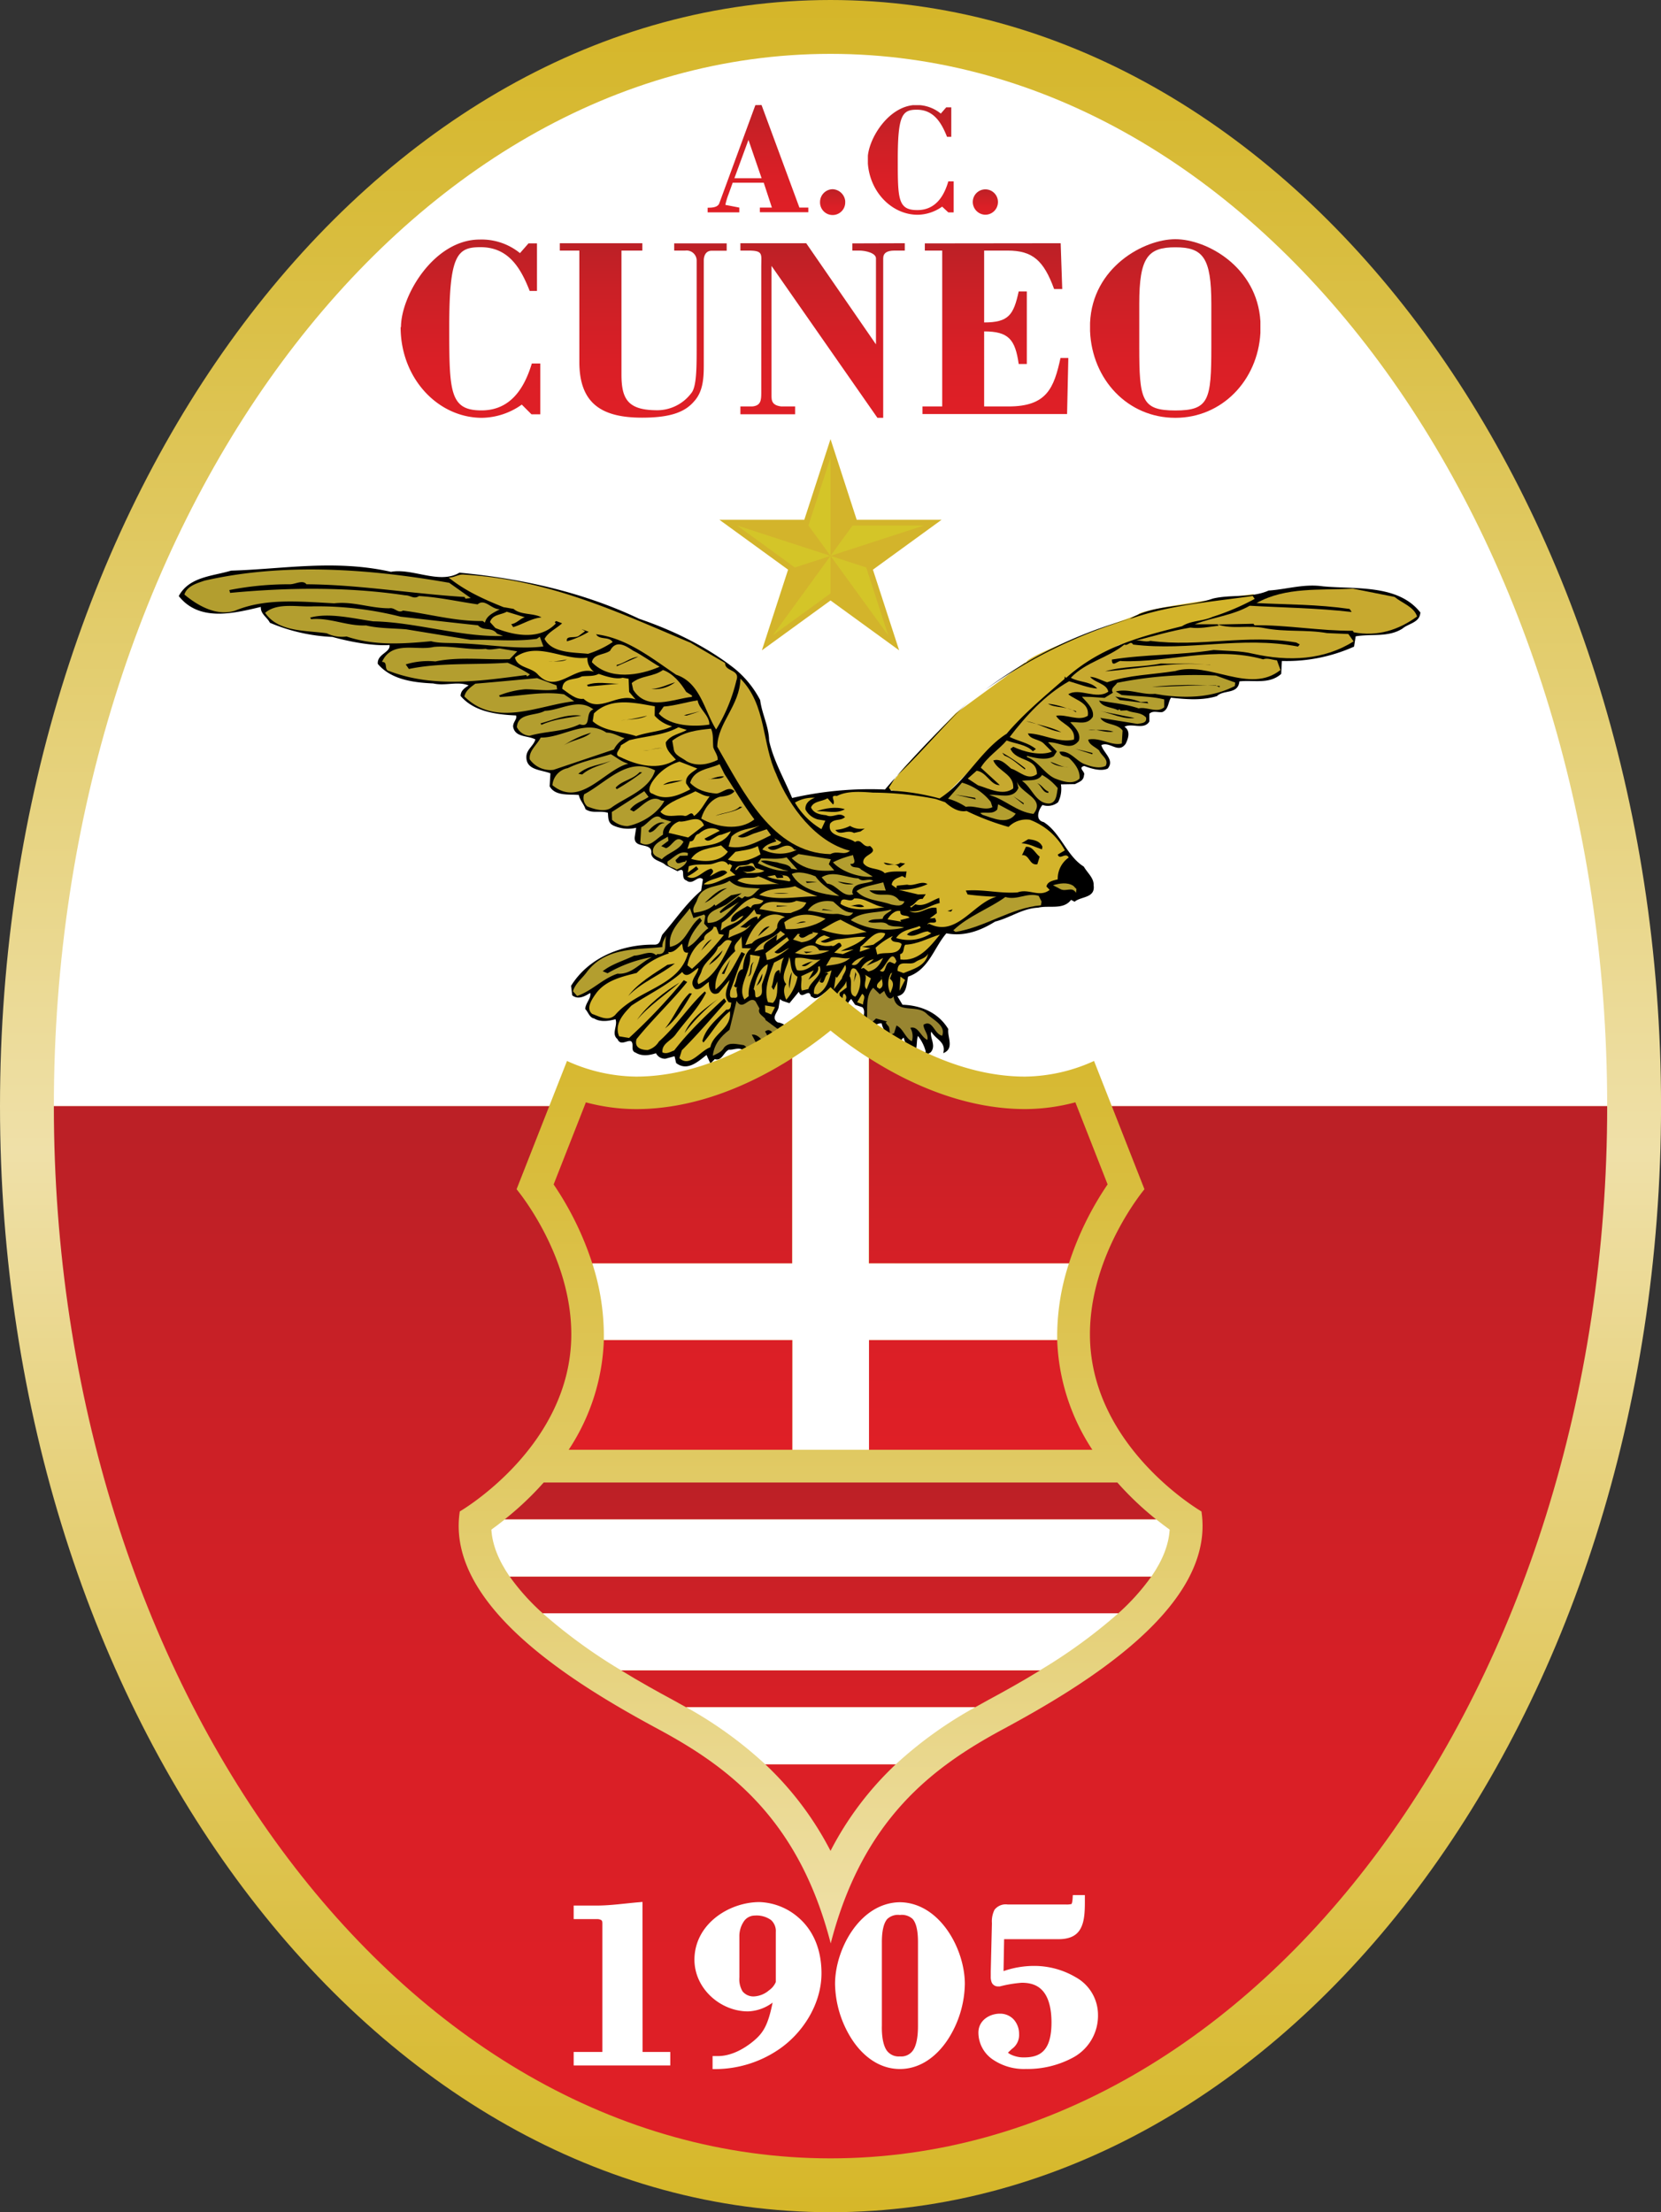 <svg id="Calque_1" data-name="Calque 1" xmlns="http://www.w3.org/2000/svg" xmlns:xlink="http://www.w3.org/1999/xlink" viewBox="0 0 425.01 566"><rect x="0" y="0" width="425.01" height="566" fill="#333333" stroke="none"/><defs><style>.cls-1{fill:url(#linear-gradient);}.cls-2{fill:#fff;}.cls-3{fill:url(#linear-gradient-2);}.cls-4{fill:url(#linear-gradient-3);}.cls-5{fill:url(#linear-gradient-4);}.cls-6{fill:url(#linear-gradient-5);}.cls-7{fill:url(#linear-gradient-6);}.cls-8{fill:url(#linear-gradient-7);}.cls-9{fill:url(#linear-gradient-8);}.cls-10{fill:url(#linear-gradient-9);}.cls-11{fill:url(#linear-gradient-10);}.cls-12{fill:url(#linear-gradient-11);}.cls-13{fill:#d3b42b;}.cls-14{fill:#c7a92f;}.cls-15{fill:#b39e2f;}.cls-16{fill:#cbae2d;}.cls-17{fill:#988531;}.cls-18{fill:url(#linear-gradient-12);}.cls-19{fill:url(#linear-gradient-13);}.cls-20{fill:url(#linear-gradient-14);}.cls-21{fill:url(#linear-gradient-15);}.cls-22{fill:url(#linear-gradient-16);}.cls-23{fill:url(#linear-gradient-17);}.cls-24{fill:url(#linear-gradient-18);}.cls-25{fill:url(#linear-gradient-19);}.cls-26{fill:url(#linear-gradient-20);}.cls-27{fill:#d4c528;}</style><linearGradient id="linear-gradient" x1="300" y1="704.89" x2="300" y2="138.89" gradientUnits="userSpaceOnUse"><stop offset="0" stop-color="#d6b729"/><stop offset="0.11" stop-color="#dbbf41"/><stop offset="0.34" stop-color="#e7d27e"/><stop offset="0.48" stop-color="#efe0a8"/><stop offset="0.68" stop-color="#e4cf74"/><stop offset="0.89" stop-color="#d9bd3e"/><stop offset="1" stop-color="#d5b629"/></linearGradient><linearGradient id="linear-gradient-2" x1="-21" y1="828.87" x2="-8.91" y2="828.87" gradientTransform="matrix(0, -20.44, -20.44, 0, 17245.79, 247.29)" gradientUnits="userSpaceOnUse"><stop offset="0" stop-color="#df1f26"/><stop offset="0.33" stop-color="#da1f26"/><stop offset="0.72" stop-color="#cb2026"/><stop offset="1" stop-color="#bc2026"/></linearGradient><linearGradient id="linear-gradient-3" x1="207.87" y1="245.79" x2="207.87" y2="200.18" gradientTransform="matrix(1, 0, 0, 1, 0, 0)" xlink:href="#linear-gradient-2"/><linearGradient id="linear-gradient-4" x1="252.08" y1="245.79" x2="252.08" y2="201.16" gradientTransform="matrix(1, 0, 0, 1, 0, 0)" xlink:href="#linear-gradient-2"/><linearGradient id="linear-gradient-5" x1="297.99" y1="245.79" x2="297.99" y2="201.16" gradientTransform="matrix(1, 0, 0, 1, 0, 0)" xlink:href="#linear-gradient-2"/><linearGradient id="linear-gradient-6" x1="342.18" y1="244.86" x2="342.18" y2="201.16" gradientTransform="matrix(1, 0, 0, 1, 0, 0)" xlink:href="#linear-gradient-2"/><linearGradient id="linear-gradient-7" x1="388.18" y1="245.79" x2="388.18" y2="200.18" gradientTransform="matrix(1, 0, 0, 1, 0, 0)" xlink:href="#linear-gradient-2"/><linearGradient id="linear-gradient-8" x1="281.42" y1="193.22" x2="281.42" y2="165.79" gradientTransform="matrix(1, 0, 0, 1, 0, 0)" xlink:href="#linear-gradient-2"/><linearGradient id="linear-gradient-9" x1="300.54" y1="193.83" x2="300.54" y2="187.28" gradientTransform="matrix(1, 0, 0, 1, 0, 0)" xlink:href="#linear-gradient-2"/><linearGradient id="linear-gradient-10" x1="320.54" y1="193.83" x2="320.54" y2="165.79" gradientTransform="matrix(1, 0, 0, 1, 0, 0)" xlink:href="#linear-gradient-2"/><linearGradient id="linear-gradient-11" x1="339.62" y1="193.83" x2="339.62" y2="187.28" gradientTransform="matrix(1, 0, 0, 1, 0, 0)" xlink:href="#linear-gradient-2"/><linearGradient id="linear-gradient-12" x1="300" y1="636.12" x2="300" y2="391.41" gradientUnits="userSpaceOnUse"><stop offset="0" stop-color="#efe0a8"/><stop offset="0.37" stop-color="#e4cf74"/><stop offset="0.79" stop-color="#d9bd3e"/><stop offset="1" stop-color="#d5b629"/></linearGradient><linearGradient id="linear-gradient-13" x1="261.59" y1="509.82" x2="261.59" y2="402.56" gradientTransform="matrix(1, 0, 0, 1, 0, 0)" xlink:href="#linear-gradient-2"/><linearGradient id="linear-gradient-14" x1="259.68" y1="509.82" x2="259.68" y2="402.56" gradientTransform="matrix(1, 0, 0, 1, 0, 0)" xlink:href="#linear-gradient-2"/><linearGradient id="linear-gradient-15" x1="340.32" y1="509.82" x2="340.32" y2="402.56" gradientTransform="matrix(1, 0, 0, 1, 0, 0)" xlink:href="#linear-gradient-2"/><linearGradient id="linear-gradient-16" x1="338.41" y1="509.82" x2="338.41" y2="402.56" gradientTransform="matrix(1, 0, 0, 1, 0, 0)" xlink:href="#linear-gradient-2"/><linearGradient id="linear-gradient-17" x1="300" y1="612.43" x2="300" y2="518.19" gradientTransform="matrix(1, 0, 0, 1, 0, 0)" xlink:href="#linear-gradient-2"/><linearGradient id="linear-gradient-18" x1="300" y1="612.45" x2="300" y2="518.19" gradientTransform="matrix(1, 0, 0, 1, 0, 0)" xlink:href="#linear-gradient-2"/><linearGradient id="linear-gradient-19" x1="300" y1="612.44" x2="300" y2="518.19" gradientTransform="matrix(1, 0, 0, 1, 0, 0)" xlink:href="#linear-gradient-2"/><linearGradient id="linear-gradient-20" x1="300" y1="612.45" x2="300" y2="518.19" gradientTransform="matrix(1, 0, 0, 1, 0, 0)" xlink:href="#linear-gradient-2"/></defs><title>ac_cuneo_1905 [Converted]</title><path class="cls-1" d="M300,138.89c117.36,0,212.51,126.7,212.51,283s-95.15,283-212.51,283-212.51-126.7-212.51-283,95.15-283,212.51-283" transform="translate(-87.49 -138.89)"/><path class="cls-2" d="M300,152.67c-109.58,0-198.73,120.77-198.73,269.22H498.73C498.73,273.44,409.58,152.67,300,152.67Z" transform="translate(-87.49 -138.89)"/><path class="cls-3" d="M300,691.11c109.58,0,198.73-120.77,198.73-269.22H101.27C101.27,570.34,190.42,691.11,300,691.11Z" transform="translate(-87.49 -138.89)"/><path class="cls-2" d="M317.75,625.58c-10.12.11-16.56,11.86-16.59,20.86a27,27,0,0,0,4.39,14.34c2.81,4.25,7,7.47,12.2,7.47s9.4-3.22,12.22-7.47a26.89,26.89,0,0,0,4.4-14.34C334.34,637.44,327.89,625.69,317.75,625.58Zm-4.61,31.7V635.76c0-3.35.65-5.09,1.41-5.92a4,4,0,0,1,3.2-1,4.09,4.09,0,0,1,3.24,1c.77.83,1.39,2.56,1.39,5.92v21.48c0,3.18-.52,5.18-1.3,6.28a3.67,3.67,0,0,1-3.33,1.51,3.76,3.76,0,0,1-3.31-1.45c-.78-1.05-1.31-3-1.31-6A3.22,3.22,0,0,1,313.14,657.28Z" transform="translate(-87.49 -138.89)"/><path class="cls-2" d="M251.89,625.5l-.9.08c-3.66.31-7.29.85-10.83.85h-5.88v3.47h5.88a2.13,2.13,0,0,1,1.18.25c.16.13.26.24.28.73v33h-7.34v3.46H259v-3.46h-7.09Z" transform="translate(-87.49 -138.89)"/><path class="cls-2" d="M291.84,629.54a15.94,15.94,0,0,0-10-4c-7.78,0-16.61,5.59-16.66,14.71,0,7.46,6.67,13.24,13.67,13.26a11.12,11.12,0,0,0,6.33-2.25c-1.16,5.72-2.35,7.72-4.87,9.82s-5.81,3.87-9.14,3.86h-.49l-.86,0v3.33l.86,0a29,29,0,0,0,15.77-4.82c6.32-4.15,11.22-11.7,11.24-19.65C297.69,637,295.12,632.39,291.84,629.54Zm-14.25,19a6,6,0,0,1-.91-3.73V634.43a6.72,6.72,0,0,1,1.12-3.91,3.38,3.38,0,0,1,2.8-1.53,6.34,6.34,0,0,1,4.2,1.16,3.81,3.81,0,0,1,1.2,3.07V646a4.93,4.93,0,0,1-1.72,2.1,6.39,6.39,0,0,1-3.62,1.56A3.56,3.56,0,0,1,277.59,648.49Z" transform="translate(-87.49 -138.89)"/><path class="cls-2" d="M362.71,644.75A20.94,20.94,0,0,0,352,641.87a24,24,0,0,0-7.73,1.33l.15-8.17h13.91c2.48,0,4.36-.68,5.43-2.34s1.31-3.87,1.32-6.94v-2H362l-.05.78a6.54,6.54,0,0,1-.16,1.2c-.13.37-.08.25-.2.32a5.11,5.11,0,0,1-1.45.1H345.3a3.63,3.63,0,0,0-3.34,1.36,6.63,6.63,0,0,0-.66,3.44L341,643.29c0,.33,0,.79,0,1.27a3.83,3.83,0,0,0,.25,1.56,1.72,1.72,0,0,0,1.61,1,3.73,3.73,0,0,0,.46,0,31.54,31.54,0,0,1,5.62-.94c2.59,0,4.36.78,5.6,2.36s2,4.14,2,7.79c0,2.7-.41,5-1.42,6.51s-2.59,2.42-5.49,2.44a7.57,7.57,0,0,1-3.57-.77,3,3,0,0,1-.66-.45l1-.94a4.35,4.35,0,0,0,1.85-3.79,5.52,5.52,0,0,0-1.32-3.69,4.72,4.72,0,0,0-3.62-1.55c-2.52,0-5.44,1.64-5.47,4.82a8.36,8.36,0,0,0,3.41,6.72,14.12,14.12,0,0,0,8.69,2.61,24.6,24.6,0,0,0,12.26-3,12.16,12.16,0,0,0,6.24-10.92A11,11,0,0,0,362.71,644.75Z" transform="translate(-87.49 -138.89)"/><path class="cls-4" d="M190,222.59c0,13.08,9.53,23.2,20.83,23.2A18,18,0,0,0,221,242.41l2.48,2.48h2.26v-13h-2.17c-2,6.65-5.65,12-12.89,12-8.13,0-8.24-4.77-8.24-21.32,0-18.46,2-20.44,8-20.44,7,0,10.2,5.06,12.58,11.2h1.87V201.16h-2.17l-2.18,2.49a15.58,15.58,0,0,0-10.32-3.47c-11.6,0-20.13,14.26-20.13,22.41" transform="translate(-87.49 -138.89)"/><path class="cls-5" d="M260,201.16V203h2.87a2.58,2.58,0,0,1,2.88,2.48v22c0,5.35,0,10.41-1.38,12a10.94,10.94,0,0,1-9.24,4.36c-7.13-.11-8.62-3.08-8.62-9.14V203h5.34v-1.88H230.73V203h5v28.47c0,10.63,5.66,14.28,16.06,14.28,7.36,0,11-1.48,13.3-4.17,2.27-2.48,2.48-5.85,2.48-9.23V205.52c0-1.28.59-2.48,2-2.48h3.86v-1.88Z" transform="translate(-87.49 -138.89)"/><path class="cls-6" d="M305.58,201.16V203h1.78c1.58,0,4.27.61,4.27,2v22l-17.85-25.88H276.94V203H279c3.86,0,3.28.91,3.28,4.07v32.33c0,1.89-.11,3.28-2.29,3.48h-3.05v2h14v-2h-3.57c-1.58-.2-2.47-.78-2.47-2.49V206.92L312,245.79h1.48V205c0-1.39,1-2,2.9-2H319v-1.88Z" transform="translate(-87.49 -138.89)"/><path class="cls-7" d="M324.13,201.16V203h4.45v39.88h-5.05v1.94h37l.32-14.34h-2c-1.68,7.63-3.46,12.4-13.27,12.4h-6.27V223.68c6.27,0,7.95,2.07,8.84,8.34h2.08V213.45h-2.08c-1.3,6-2.57,7.94-8.84,7.94V203h6c6.35,0,9.22,2.48,11.9,9.83h2.08l-.4-11.71Z" transform="translate(-87.49 -138.89)"/><path class="cls-8" d="M379,227.64v-11c0-11.89,2.18-14.48,9.23-14.48s9.21,2.59,9.21,14.48v11c0,13.59-.58,16.27-9.21,16.27S379,241.23,379,227.64m-12.59-6.06v2.06c.52,12.39,9.66,22.15,21.82,22.15,11.9,0,21.07-9.52,21.77-21.7v-3c-.85-13.91-13.72-21-21.77-21s-21.21,7.19-21.82,21.4" transform="translate(-87.49 -138.89)"/><path class="cls-9" d="M279,174.68l3.37,9.82H275.4Zm1.77-8.89-9.21,25.06c-.39,1.18-2.06,1.18-3,1.18v1.19h8.1V192l-3.57-.69a17.28,17.28,0,0,1,.8-2.68l1.08-3h7.94L285,192h-3.08v1.19h12.4V192h-2.28l-9.69-26.24Z" transform="translate(-87.49 -138.89)"/><path class="cls-10" d="M297.32,190.56a3.22,3.22,0,0,0,6.44.25v-.51a3.38,3.38,0,0,0-3.26-3,3.28,3.28,0,0,0-3.18,3.28" transform="translate(-87.49 -138.89)"/><path class="cls-11" d="M321.15,165.79c-6.34.64-11.09,8.1-11.59,12.94v2c.55,7.45,6.25,13.11,12.75,13.11a11.11,11.11,0,0,0,6.25-2.08l1.58,1.47h1.37v-7.93h-1.37c-1.18,4.07-3.46,7.34-7.93,7.34-5,0-5-2.87-5-13.09,0-11.31,1.2-12.59,4.86-12.59,4.27,0,6.25,3.18,7.74,6.93h1.09v-7.54h-1.29l-1.39,1.6a9.78,9.78,0,0,0-5.27-2.15Z" transform="translate(-87.49 -138.89)"/><path class="cls-12" d="M336.4,190.56a3.28,3.28,0,0,0,3.16,3.27,3.24,3.24,0,0,0,3.28-3.27,3.22,3.22,0,1,0-6.44,0" transform="translate(-87.49 -138.89)"/><path class="cls-13" d="M408.27,290.92l-.22,0s-7.25.9-14.54,2c-3.65.56-7.3,1.16-10.06,1.73-1.38.29-2.54.56-3.38.82s-1.2.37-1.44.74c-.88.31-7.49,2.68-14.12,5.27-3.56,1.4-7.13,2.85-9.83,4.1-1.35.62-2.47,1.19-3.28,1.67s-1.32.81-1.42,1.35a2,2,0,0,0,0,.23l0-.07-.11-.44L332,321.41l-13.24,13.95-4.49,5.5.49.09,13.48,2.5,15.29-15.38L356,316l9.41-7.54,8.31-4.52L389,299.62l10.78-3.1,7.17-2.95,1.88-1.42Z" transform="translate(-87.49 -138.89)"/><path d="M450.91,295.7c-.17,2.49-3,2.69-4.54,4-3.62,2.33-8,1.3-12,2l-.41,2.63A42.13,42.13,0,0,1,415.49,308l-.17,3.31c-3.1,2.75-7.06,1.5-10.7,1.92-.35,3.39-4,2.05-5.75,3.76-3.71,1.16-7.75.84-11.76.41-.78,1.22-.57,3-2.21,3.68-1.11.16-2.35-.47-3.32.42v2c-1.41,2.24-4.41.3-6.37,1.33,1.68,1.11.9,3.17.31,4.36-1.89,2.64-4-.7-6.23.34.58,2.06,3.47,3.78,1.64,6-1.74.79-4.27,0-6-.66-1.8.46.37,1.48-.07,2.32-.1,1.51-1.26,1.74-2.3,2.32l-3.61.06a7.41,7.41,0,0,1-.72,4.57,4.13,4.13,0,0,1-4,.7c-1.12,1.41-1.89,3.89.31,4.38,4.37,2.76,5.88,8.67,10.27,11.39.89,1.58,2.62,2.93,2.51,4.77.49,3.33-3.26,2.82-4.87,4.22l-.9-.48c-2,2.64-5.57,1.33-8.43,2-4.08.2-7,2.53-11,3.56-3.84,2.38-7.9,3.86-12.48,3-3.22,3.74-4.48,9.3-9.79,11.08-.42,2-.31,4.55-2.74,5l1.31,2.2c4.58.14,9.13,1.91,11.72,6.23-.31,2,1.65,5-1.3,6.15.8-2.88-1.92-3.47-3.05-5.51-.54,1.5,1.4,3.57-.18,5.31l-1.77,1.05.53-1.25a10.71,10.71,0,0,0-2-4c-.54,1.43.12,4.47-1.84,5.4l-.9-.13c.86-1.55-.59-3.31-.9-4.85-1.25.78-.71,2.71-2.43,3.28.4-2.63-2.85-4.4-3.19-6.9-1.6-.26-2.23,1.74-4,.39l-.39.28c-1.12-1.36.62-3.44-.53-4.8l-1.89-.64-1-1.5c-1.06.95-1.21,2.5-2.5,3.26-1.06-.4-2.32-1-2.53-2.41.52-1.17-.17-2.11-.5-3.09-1.17.17-2.45,2.1-3.89,2.05l-.91-.48c-.46-2.35-2.36,1.19-3.07-1.18l-2.41,2.94-1.85-.62-.59-.43-.3,1.95c-.12,1.34-2.11,2.78-.28,4a4.56,4.56,0,0,1,2.7,1.42l.71-.22.25.38c-.65,1,1.05,2.55-.25,3.63l-.25-.37c-1.13.93.23,3.25-1,4.53l-2-2.31c-.83,1.26,0,2.93-1.84,3.68-1-1.08-.89-3.29-2.25-4.35-.67,1.57,1.53,4-.54,5.56a16.62,16.62,0,0,1-4.17-4.65c-1.13-1.13-2.59-.19-3.84-.31-1.42.69-1.76,3-3.61,2.42L269.27,411l-1-2.19c-2.09,1.6-4.87,4.31-7.77,2.06l-.41-1.74-2.35.64a2.58,2.58,0,0,1-2.4-1.41c-1.62.53-3.6.86-5.18-.14-1.25-.39-.62-1.7-.92-2.52-.5-1.49-2.85,1.21-3.73-.94-1.7-1.34.12-3.46-.53-5.1-1.69.45-3.79.82-5.48-.2-1.15-.18-1.47-1.58-2.26-2.41.07-1.57,1.56-2.71,1.28-4.12-1.36.86-3.13,1.83-4.61.61l-.3-2.42c4.67-7.51,13.43-10.68,21.45-10.54,1.59-.06,1.34-1.77,2-2.69,3.29-3.73,5.94-7.81,9.83-11.12l.46-2.91c-1.34-1.23-2.52,1.68-4.24.28-1.73-.5.25-3.7-2.25-2.35l-3-1.52c-1.13-1.15-3.31-1.09-3.75-2.92.53-3.26-4.58-1-4.2-4.36l.36-2.31a9.06,9.06,0,0,1-5.79-.56c-1.43-.67-1.34-1.9-1.44-3.27-2-.65-4,.28-5.74-.93-.34-1.22-1.48-2.33-1.7-3.63-2.39-.24-6.07.36-7.47-2.23l.2-3.31c-2.29-.94-6.31-.74-6.15-4.35.1-1.8,1.86-2.71,2.3-4.33-2-1.06-5.17-.44-5.69-3.23-.09-1.19,1.12-2,.74-2.9-5.15-.23-10.8-1-14.19-5,.05-1.35,1-2,2.06-2.68-2.84-1.15-5.89.2-9.06-.51-5.15-.23-10.81-1-14.18-5-.23-2.54,3.29-2.9,3-4.83-4.57.3-10.8-1-14.62-2.07a46,46,0,0,1-16-3.63c-.62-1.36-2.42-2.21-2.31-4.05-6.87,1.63-15.73,3.9-21-2.78,2.7-5,8.71-5.07,13.38-6.5,13.5-.4,26.5-2.92,40.92.3,5.55-1,12.39,3.28,17.52.22,16.24,1.52,31.86,5.09,46,11.8,8.78,3,17.36,7.19,24.36,12.71A25.73,25.73,0,0,1,282,318c.44,3.55,2.23,6.72,2.29,10.4,1.12,5.1,3.88,9.82,5.89,14.66a89.19,89.19,0,0,1,23.75-2.17A306.21,306.21,0,0,1,336,317.77c-6.78,6.41-12.56,13.51-19.34,19.93l-1.72,2.73.55.75a58.23,58.23,0,0,1,12.41,2c6.89-4.45,10.28-12.12,17.16-16.57,4.35-5.07,9.59-9.5,14.8-14l.1-.65.31.38c9-8.05,19.34-10.65,29.67-13.23,2.39-1.52,5.3-1.23,7.82-2.4a61,61,0,0,0,10.78-4.6l-.53-.74c-10.29,1.48-20.82,2.27-30.76,5.67a126.85,126.85,0,0,0-37.63,18.3,110.46,110.46,0,0,1,36.92-18.1c6.61-3.92,14.35-2.78,21.29-5.2,4.64-1.12,9.86-.08,14.28-2.06,4.61-.3,9-1.78,13.87-1.08,8.31.8,19.29-.61,25,6.76" transform="translate(-87.49 -138.89)"/><path class="cls-14" d="M444.34,291.62c2,1.66,4.91,2.47,5.75,5-4.83,3.53-10.19,5.17-16.2,4.05l-.27-.4c-8.31.07-16.83-1.51-25.14-1.41l-.26-.38-9.15.19c3.76,1.28,7.8.1,11.91.92,5.5,1.08,10.55.32,16.08,1.28l5.44.23,1.34,1.89c-7.46,4.73-16.47,5.26-25.86,3.13-3.05-.74-6.61-.66-9.92-.93-8.56,1.36-17.47,1.07-26.07,2.45,0,2.33,1.61,0,2.56.4,12.12.41,23.66-3.94,36.15-.46,1.06-.43,2.33.15,3.53.26l.9,2.47c-7.94,6.32-18.22-2.37-27,.28-5.83.91-11.81,1-17.36,2.86-1.48-.48-3.07-1.4-4.35-1.38,1.36,1.57,4.21,1.71,4.66,3.78-3,2.18-7.44-1.12-10.24.67,1.88,1.56,5.46,2.11,5,5.5-2.33,1.51-5.52-.47-8.12,0,1.12,2.09,5.08,2.74,4.57,6.1-3.94.95-7.93-1.53-11.77-1.59.54,1.67,2.95,1.4,4.13,2.67l2,2c-2.92,1.14-7.15.08-9.89-1.25l-.73.52c1.53,3.42,6.74,2.13,6.79,6.47-2.35,1.78-4.41-.73-6.6-1.4-1.28-1.06-2.67-2.71-4.57-2.09,1.11,2.78,5.44,3.49,5.09,7.17-2.65,2-6.28,0-9-.81l-2.62-1.72,2.27-2c2.52.28,3.61,3.81,5.92,3.66l-4.86-4.46c1.58-2.68,4.79-4.75,6.61-6.95,2.31.88,5,1,6.72,2.76l.77-.57c-1.89-1.6-4.54-2-6.7-3.08,4.08-5.34,9.06-10.81,15.2-14.26,2.4.69,4.92,1.73,7.2,1.87-1.63-1.89-4.63-1.53-6.76-2.77,4-4.14,9.31-4.94,13.7-8.49.91.46,1.56-1.15,2.23,0,14.46,1.77,27.54-2.27,42.2.51l.45-.55-.92-.49c-12.89-2.19-24.51,1.26-37.33-.42-1.21.46-2.7-.34-3.89,0,4.71-1.23,9.35-2.59,14.15-3.39,2.49.33,4.83-.22,7.22-.48l-.25-.37-5.85,0c4.58-1.82,9.61-2.21,14.06-4.74,8.7.49,17.3.58,26.09,1.6l-.53-.78c-8.52-1.21-15.53-1.08-23.82-1.51,7.56-4.19,16.24-3.21,24.65-3.69Z" transform="translate(-87.49 -138.89)"/><path class="cls-15" d="M403.45,314.41c-5.54,2.85-11.78,3.17-18.23,2.36l-2.22-.36c-3.21.32-6.89-1.45-10-.6l1.51.89c3.62.36,7.49.29,10.88,1.14v2c-1.87,1.61-4.44-.2-6.54.29-3.48-1.17-6.7-1.38-10.13-2,.8,1.78,3.28,1.66,4.86,2.48l.36-.28.27.38,1.63-.08c1.59.79,3.52.36,4.9,1.84.28,1.53-1.35,1.44-2.2,1.63-3.15-.52-6.73-1.08-9.49-1.54,1.09,1.94,4.35,1.31,5.68,3.25l-.2,3.31c-2.62.69-5.62-1.67-8.57-1,.09,1.28,1.84,1.88,2.79,2.79.52,1.33,2.54,2.27,1.65,3.93-1.66.86-4.07.09-5.76-.6-2-1-3.59-3.42-6.05-3,.35,1.5,1.89,1,2.64,1.78,1.35,1.29,2.7,3.12,2.48,5.08-1.67,1.63-4.29.71-6.18,0-2.79-1.19-4.32-4.46-7.27-5.51l0-.32c1.56.41,4.85,1.36,6.86.1l.79-1.22-2.25-2.35c3.06-.11,5.75,2.38,7.87-.39.62-1.91-1.06-3.52-2.19-4.73,1.92-.24,4.29.9,5.77-1.39.46-2.1-1.83-3.95-2.77-5.14l2.25.05,3.53.24,2.14-1.32c-.77-1.14.67-1.75,1.06-2.52a100.19,100.19,0,0,1,25.3-1.86l4.93,1.78Z" transform="translate(-87.49 -138.89)"/><path class="cls-14" d="M264.37,303.45l8.67,5.08c-.13,2.25,3.95,1.58,2.87,4.47a42.63,42.63,0,0,1-5.18,12.53c-3-4.71-4-11.94-10.21-14-6.35-4.28-12.6-9.38-20.5-10.36.89,1.55,3.33.46,4.23,2a24.7,24.7,0,0,1-6.3,3c-3.87-.4-9.19-.16-11.12-3.81.9-1.72,3-2.63,4.49-4l-1.52-.58-.36.28.26.36c-4,4.23-10.48,3.17-15.45,1.15l-1.38-1.52c.62-2,2.85-1.81,4.28-2.65l4.66,1.42c-1,.16-2.19,1.64-3.51,1.75l.51.77c2.42-.72,4.68-2.26,7.24-2.49-2.12-1.18-5.28-.54-7.16-2.18l-2.55-.43c-5-2-9.91-4.21-14.09-7.62,1.43.14,2.58-.92,4-.71,22.11,1.29,39.89,9.86,58.13,17.51" transform="translate(-87.49 -138.89)"/><path class="cls-15" d="M207.94,291.9l-1.32.16-.26-.43c-13.46-.83-27.25-3.19-40.45-3.25-.94-1.22-2.85,0-4.26,0a78.51,78.51,0,0,0-15.48,1.48l.2.72c14.62-1.37,29.73-1.61,44.79.62,1.45,0,2.18,1.1,3.54.19,5.23.3,9.94,1.41,15,2.13,1.86-1.61,3.53,1.32,5.67,1.24-1.34.82-3.36,1.49-3.79,3.43l-.6-.42c-6.93.13-13.6-1.8-20.37-2.66-1.34.79-2.08-.87-3.51-.59-4.94,0-9.2-1.83-14.09-1.27-8.73-.44-17.54-1.37-25.34,1.87-4.81,1.58-9.78-1.42-13-4.12.68-2.22,3.31-2.9,5.11-3.54,19.8-4.53,41.28-3.21,62.65.54Z" transform="translate(-87.49 -138.89)"/><path class="cls-14" d="M256.27,309.47c-5.14,2.28-12.87,3.52-17.33-1.15.37-2.17,3.12-1.82,4.64-2.92,1.54-3,4.11-1.23,5.87-.06,2.4,1.19,4.55,2.83,6.82,4.13" transform="translate(-87.49 -138.89)"/><path class="cls-15" d="M209.8,298.88c1.39,1.58,3.53.34,4.87,2.14l1.55.58c-10.73.35-22.41-3.55-33.24-3.74-5.1-.73-11.37-2.28-16.13-.95l.25.4c4.82-.46,9.16,1.82,14.07,1.6,3.13.78,6.8.7,10.29,1,5.44.9,11,1.79,16.45,2.69,5.61-.12,11.48.52,16.94-.27l.77-.52.91,2.48c-6.49.84-14.22-.56-21.36-.8-2.46-.16-5.21.05-7.37-.54-6.92.64-14.33,1.24-21.63-1.21a8.9,8.9,0,0,1-5.07-.82c-5.38-.79-12.38-.26-15.77-5.23,3.09-2.69,8.12-1.46,12.27-1.66A86.57,86.57,0,0,1,190,296.67c6.66.76,13.57,1.56,19.84,2.21" transform="translate(-87.49 -138.89)"/><path class="cls-14" d="M286.15,337.1c3.38,8.3,10.06,17.2,18.82,19.46-1.51,1.33-3.13-.18-5,.86-14.85-.29-22.39-16.18-28.95-27.48.07-6.08,5.79-10.54,5.93-17.42,6.69,6.75,5.44,16.58,9.22,24.58" transform="translate(-87.49 -138.89)"/><path class="cls-13" d="M237.8,307.17a4.2,4.2,0,0,0,1.69,3.61c-5.23-1.77-9.45,6-14.42.63-1.64-1.85-5.24-1.61-5.82-4.3,5.7-4.24,12.33.85,18.55.06" transform="translate(-87.49 -138.89)"/><path class="cls-14" d="M263.08,315.92l1.49.94-.05.33c-4.67.48-11.46,3.78-15-1.81l-.39-1.73c2.43-2,5.5-1.53,8-3.34,2.52.87,4.55,3.29,5.94,5.61" transform="translate(-87.49 -138.89)"/><path class="cls-15" d="M219.84,305.54l-1.94,2c-6.31.23-12.89-.7-19,.58a19.54,19.54,0,0,0-7.6.76l.82,1.17c8.15-1.7,16.9-1,25.25-1.6a36.41,36.41,0,0,1,5.72,3l-.7.51-.26-.36c-11.2,1.42-23.46,3.42-35-1-1.57-.27-.21-2.41-1.9-2.35,2.54-5.59,8.8-2.79,13.25-3.84,4.31-.41,9,.86,13.3.49.87.38,2.36,0,3.58-.1Z" transform="translate(-87.49 -138.89)"/><path class="cls-13" d="M246.75,312.28l1.59.27.13,3.37,1.64,1.92c-4.83-1.8-9.1,3.67-13.31-.16-2,.28-3.83-1.46-5.44-2.56.12-3,3.33-2.14,5-3.17,1.43-.19,3,.07,4.32-.64,1.77.61,4.44,1.46,6.05,1" transform="translate(-87.49 -138.89)"/><path class="cls-14" d="M266,318.07c.33,2.24,3.06,3.85,3,6.21-3.94.6-10,.44-12.95-2.81l1.27-1.8c3-.25,5.78-1.15,8.69-1.6" transform="translate(-87.49 -138.89)"/><path class="cls-15" d="M229.88,314.24l.18,1c-2.61.51-5.48,0-8.15,0a23.12,23.12,0,0,0-6.73,1.59l.24.38c5.51-.23,10.63-1.51,16.38-.68l2.63,1.78c-9,.95-20,6.82-28.12-1.23.35-1.49,1.56-2.35,2.81-3.27,5.26-.43,10.54-.94,15.81-1.42Z" transform="translate(-87.49 -138.89)"/><path class="cls-13" d="M255,322a9,9,0,0,0,4.47,2.72c-2.64,1.33-6.18,1.41-9.21,2.51-3.69-1.25-8.15-1.15-11.11-3.81l.31-2c4.3-4.22,10.43-2.71,15.58-1.82Z" transform="translate(-87.49 -138.89)"/><path class="cls-15" d="M358.16,340.47c-.33,1.61-.28,3.81-2.23,4-3.48,0-4.4-4.2-6.93-5.78,1.55-.36,4,.29,5.12-1.53a13.9,13.9,0,0,1,4,3.35" transform="translate(-87.49 -138.89)"/><path class="cls-15" d="M239.32,320.4c-2.33.75-.25,4.84-3.52,3.8-4,1.95-8.61,1.71-12.79,2.94a3.89,3.89,0,0,1-3.26-2.21c.24-3.71,4.77-2.8,7.15-4.17,4.09-.17,8.64-3.38,12.42-.36" transform="translate(-87.49 -138.89)"/><path class="cls-14" d="M270,330.11c.36,1.07,1.21,2.05,1.14,3.2-2.4,1.18-5.34,1.74-7.89.4-1.26-1-3.23-1.55-3.38-3.25l-.36-2.06c3-2.35,6.43-2.72,9.92-3.08.67,1.47.41,3.18.57,4.79" transform="translate(-87.49 -138.89)"/><path class="cls-15" d="M351.93,347.13c-4.38-.52-7.23-3.74-11.3-4.83,2.25-.33,6.07,1.32,7.45-1.79l-.4-1.75c.91,3.2,7.46,4.38,4.25,8.37" transform="translate(-87.49 -138.89)"/><path class="cls-13" d="M263.22,325.66c-1.77,1-4.08,1.2-5.37,3.16,0,2,1.36,3,2.58,4.42-4.42,2.85-9.72,1.53-14.23-.65-1.93-.64.09-2,.15-3l2.16-1.32c4.18-1.07,8.8-1.21,12.56-3.3l2.15.69" transform="translate(-87.49 -138.89)"/><path class="cls-15" d="M341,344.05l.43,1.36c-2,1-4.62-.56-6.8-.08a15.9,15.9,0,0,0-4.56-2.09l3.57-4.11a14.41,14.41,0,0,1,7.36,4.92" transform="translate(-87.49 -138.89)"/><path class="cls-14" d="M268.89,329c-1.52.59-3.5,1.64-5,.86l-.66.2a26.09,26.09,0,0,0,5.66-1.06" transform="translate(-87.49 -138.89)"/><path class="cls-15" d="M247.31,327.76a7.09,7.09,0,0,0-2.75,2.89l-15.43,5.2a6.45,6.45,0,0,1-6.09-2.68c-.28-2.21,1.89-3.72,2.8-5.57,5.67.09,11.41-4.83,16.82-1.27,1.76,0,3.1.95,4.65,1.43" transform="translate(-87.49 -138.89)"/><path class="cls-15" d="M347.39,347.07c-2.07,3-5.78,1.15-8.5.29l-.59-.43c1.23-.39,3.17.44,4.37-.94l.21-1.32Z" transform="translate(-87.49 -138.89)"/><path class="cls-14" d="M272.86,336.93c2.58,3.87,4.76,7.79,7.65,11.6-3.81,3.06-9.74,2-13.6-.2.69-2.41,2.37-4.86,4.74-5.57,1.31-.15,2.89-.34,3.79-1.42-1.53-1.53-3.06.45-4.67.59-2.61-.24-5-.91-6.69-2.76,1-3.5,4.91-3.51,7.54-4.76Z" transform="translate(-87.49 -138.89)"/><path class="cls-13" d="M329.33,344.14c1.47,1.31,3.4,2.64,5.48,2.24a64.9,64.9,0,0,0,10.75,4.08,6.35,6.35,0,0,1,5.47-1.82,16.87,16.87,0,0,1,8.93,7.82l-1.81,1.07c.48,1.55,2-.72,2.8.76a6.6,6.6,0,0,0-2.81,5.59c-1,.26-2.67.5-2.88,1.84l.82.85c-2.66,2.07-5.3-.45-8.24.65-4.63.32-8.52-.83-13.23-.48l.47,1a72.3,72.3,0,0,0,7.4.58c-5.91,1.54-10.24,10.54-17.3,6.88l-.36.27c.19-1.23,3.1.4,1.89-1.71l-1.32.13,1.82-1.38-.1-1.35c-2.56-.43-4.29,2.07-6.94.85,3.07.46,4.9-1.41,7.76-2.08l-.11-1.31c-2,.66-3.8,2.36-6.11,1.64l-1.1.86-.25-.37c1.24-.21,1.76-2.09,3.18-1.86l.83-1.21-1.93.06-5-1.19a16.48,16.48,0,0,0,7.38-1.45c-1.56-1-3.35.61-5.2.13l-2.67.26-.09.64-1.2-.85c.14-1.5,1.58-1.74,2.66-2.26l.88.47.26-1.64c-1.87.08-3.76-.19-5.58.45-1.4-1.48-4.22-.78-5.47-2.57-.45-2.39,4.27-2.32,1.66-4.41-1.81.63-2.11-2.06-3.79-1-2.09-1.58-7.25-1.07-6.39-4.7,1.1-1.4,2.7-.58,3.82-1.7-1.52-1.5-3,.4-4.8-.45-1.6-.18-3.2-.44-3.9-2,.66-1.66,2.8-1.46,4.23-2.34l1.4,1.59c.84-.8-1.16-2.49,1-2.18,2.61-1.33,6-1.1,9.26-.86a85.48,85.48,0,0,1,16,1.63Z" transform="translate(-87.49 -138.89)"/><path class="cls-13" d="M265.94,335.49c-1.05.89-3.2,1.78-2.88,3.84l1.06,1.52c-2.75,1.42-6.24,3.06-9.6,1.13-1.58-.34-.61-2.29-.17-3a12.83,12.83,0,0,1,7-5.23c1.54.58,3.07,1.2,4.59,1.78" transform="translate(-87.49 -138.89)"/><path class="cls-15" d="M248.25,334.27c-6.24,1.63-12.22,11.39-19.41,5.52a4.83,4.83,0,0,1,3.94-4.37c3.51-1.71,7.26-2.4,11-3.56,1.5.8,2.75,2,4.51,2.41" transform="translate(-87.49 -138.89)"/><path class="cls-15" d="M255.12,336c-1.49,5-7.65,6.89-11.22,9.55-1.73,1.21-4.35.38-6.14-.34a2.84,2.84,0,0,1-.8-3.1c5.82-3.08,11.17-9.75,18.16-6.11" transform="translate(-87.49 -138.89)"/><path class="cls-13" d="M296,343c-1.2.42-2.56,1.36-2.41,3a5.1,5.1,0,0,0,3.18,2.55l1.9.31-1,2.17a19,19,0,0,1-6.77-6.79A8.93,8.93,0,0,1,296,343" transform="translate(-87.49 -138.89)"/><path class="cls-13" d="M269.05,342.67c-1.3,1.7-2.29,3.91-4,5-.69-1.68-1.51.36-2.58-.08-2-.33-4.43.8-6-1,2.4-2.95,5.64-3.5,8.94-5.24,1.23.48,2.24,1.3,3.69,1.3" transform="translate(-87.49 -138.89)"/><path class="cls-15" d="M253.45,342.78c-1.57,1.09-3.59,1.6-4.75,3.26l.92.48c2.23-1.31,4.42-4.39,6.94-2.86l.92.15c-1.76,3.29-5.9,5.77-9.44,6.45a6,6,0,0,1-3.94-1.61l-.07-2,8.31-5.34Z" transform="translate(-87.49 -138.89)"/><path class="cls-14" d="M276.27,352.86c1.5.95,3.17-.55,4.71-.9l2.71-.91,1.08,1.52c-3.27,1.57-6.86,3.76-10.85,2.93l.74-2.57c2.14-2.07,4.84-1.87,7.23-2.82Z" transform="translate(-87.49 -138.89)"/><path class="cls-13" d="M267.58,350.1l-4,3.07-5-1.19a4.11,4.11,0,0,1,2.71-2.92c2.08.34,5.11-2.09,6.34,1" transform="translate(-87.49 -138.89)"/><path class="cls-15" d="M259.29,349.12c-1.25.79-2.29,1.72-2.15,3.31-1.87,1.1-3.38,3.54-5.82,2.09l.26-4c1.57-.57,3.56-4.1,5.2-2.17l2.51.78" transform="translate(-87.49 -138.89)"/><path class="cls-15" d="M362.93,366.33l-.12,1c-1-1.75-2.57-.14-4.07-1l-1.81-.95c1.63-.47,3.62-.85,5.2.15l.8.83" transform="translate(-87.49 -138.89)"/><path class="cls-13" d="M271.62,351.46c-1.33.7-2.56,1.35-3.87,2,1.09,1.61,2.82-1,4.34-1l2.43-.9c-2.23,4.29-7.38,3.39-11.13,4.5l.63-1.91c1.46.1.91-1.66,2.28-1.94,1.47-1.33,3.57-2,5.32-.8" transform="translate(-87.49 -138.89)"/><path class="cls-14" d="M287.42,354.36c-.76,1.21-2.39.63-3.47,1.42,1.94,2.09,4.59-2.41,6.76.47l.62.08a9.82,9.82,0,0,1-7.22.51l-1.55-.58c.81-1.31,2.38-1.66,3.59-2.12l-.51-.72Z" transform="translate(-87.49 -138.89)"/><path class="cls-15" d="M305.08,359.92c.38,1.37,2.05.49,2.72,1.43l3,1.81c-2.8.41-7.87-1.07-10.17-3.65a23.42,23.42,0,0,1,5.16-1.84c-.08.59,1.13,2.36-.67,2.25" transform="translate(-87.49 -138.89)"/><path class="cls-13" d="M282.08,357.48c-2.57,1.53-5.56,2.39-8.34,1.34l1.93-2c1.91-.38,3.87-.48,5.73-1.45Z" transform="translate(-87.49 -138.89)"/><path class="cls-15" d="M300.09,358.74l-.53,1.26,1.39,1.57c-4,.41-7.95-.22-10.89-3.12l1.77-1.05Z" transform="translate(-87.49 -138.89)"/><path class="cls-15" d="M354,369.57l-.16.95c-7.62.62-14.27,5.61-21.85,6.8l-.57-.41c4-3.78,9.2-5.52,13.31-8.52,3.1.91,5.44-1.21,8.53-.3l.74,1.48" transform="translate(-87.49 -138.89)"/><path class="cls-15" d="M258.52,354l-1.83,1.37,1.23.53c1.71-.57,2.5-3.64,4.46-1.65-1.17,2.28-4,2.78-5.56,4.49-.78-.55-2.24-.75-2.28-2.05,0-2,2.49-2.88,3.85-3.74l.13,1" transform="translate(-87.49 -138.89)"/><path class="cls-13" d="M273.73,356.81c-2,2.74-6.29,2.74-9.4,1.82,1.72-2.64,5.07-2.7,7.66-3.45l1.74,1.63" transform="translate(-87.49 -138.89)"/><path class="cls-13" d="M281.2,356.69a13.81,13.81,0,0,1-4.44,1.6c.48-1.18,2.35-1.2,3.52-1.75Z" transform="translate(-87.49 -138.89)"/><path class="cls-15" d="M291.53,361.39l-1.57-.25c-.55-1.21-2.45-1.16-3.64-1.63-1.39-.12-2.93-.7-4.19-.34,1.66,1.18,3.91,1.54,5.84,2.28l1.27.21c-2.76.3-5.52-.81-7.84-1.91l.83-1.23c2.22,0,4.51.32,6.54-.27Z" transform="translate(-87.49 -138.89)"/><polygon class="cls-15" points="211.38 221.32 207.63 220.39 211.1 220.96 211.38 221.32"/><path class="cls-13" d="M272.72,357c-1.22,1.48-3.48.28-5.07,1.18,1.26-.85,3.42-.51,5.07-1.18" transform="translate(-87.49 -138.89)"/><path class="cls-15" d="M307.14,363.62c1.13,1.13,2.45-.13,3.78.6-1.78,1-5.41.29-5.35,3.13l.27.36c-2.89.88-4.09-2.49-6.72-2.76l-1.39-1.59c3-1.91,6.27.15,9.41.26" transform="translate(-87.49 -138.89)"/><path class="cls-15" d="M309.91,366.69c2.47,2.41,5.47-.34,7.72,2.62l1.29.22c-.59,1.48-2.2,1-3.38.78-3-1.1-6.7-1-8.9-3.43,1.91-1.33,4.54-1.56,6.84-2.25l.65,2.11Z" transform="translate(-87.49 -138.89)"/><path class="cls-15" d="M263.47,357.79l-2,.07-1.13,1.1c.39,1.59,1.62.27,2.51.41l.05-.31.31.06c-.22,1.11-1.66,1.9-2.62,2.26-.79-.74-2.58-.51-2.3-2.06,1.67-1.06,3.17-2.91,5.22-2.17Z" transform="translate(-87.49 -138.89)"/><path class="cls-14" d="M281.2,361.06l1.86.62c-1,.77-2.92.46-4.37.63l-1.21-.56a3.61,3.61,0,0,0,3.32-.44c-1-1.69-2.77-.45-4.08-.67l-.81.85-.32,0c.7-1.9,2.65-.73,3.84-1.71,1.36-.39.71,1.13,1.77,1.32" transform="translate(-87.49 -138.89)"/><path class="cls-15" d="M302.2,368.14c-4.15-.44-10-1.53-12.13-5.64,1.75-.84,4.35-.09,6.08.61,1.66,2.32,3.93,3.53,6.05,5" transform="translate(-87.49 -138.89)"/><path class="cls-13" d="M273.84,360.18l.36-.27.62.44-.56,1.24,1.44,1.23c-2.82.37-5.21,2.66-8.13,2.33,1.59-1.55,4.18-1.32,6-3-.92-1.32-2.77.05-4,.7l-.41.25c.29-.61,1.41-1.24.3-1.95-2.1.41-4,3.34-6.14,2a13.81,13.81,0,0,0,2.88-1.9l-.54-.72-2.18,1.63.25-1.63c1.64-.65,3.53-.35,5.27-.5,1.61,0,3.55-1.84,4.85.15" transform="translate(-87.49 -138.89)"/><path class="cls-14" d="M289.47,364.39c-1.5-.33-4-.42-5.69-1.24l2-.37.52.77,1.63-.09-.21-.69-.67-.11c1.45.43,2.05-.07,2.72,1.47Z" transform="translate(-87.49 -138.89)"/><path class="cls-14" d="M287.72,365.09c-3.84-.27-7.77.92-11.56-.86,1.52-1.41,3.68-.24,5.36-1.13,2.11.67,3.75,2,6.2,2" transform="translate(-87.49 -138.89)"/><path class="cls-14" d="M296.67,368.22c-4.71-.07-9.95,1.25-14.88-.38,2.66-2.07,6.12-1.28,9.12-2.23a36.85,36.85,0,0,0,5.76,2.61" transform="translate(-87.49 -138.89)"/><path class="cls-13" d="M313.81,371c-3.6.52-7.85,1.22-11.24-.81.11-2.49,2.47,0,3.46-1.42,3.09-.21,4.89,1.94,7.78,2.23" transform="translate(-87.49 -138.89)"/><path class="cls-15" d="M282,366.21c-1.18.54-2.05,2.73-3.93,2l-.72.57-.91-.51c-1.57,1.36-3.54,2.43-4.81,3.9l.26.36,4.7-2.9c-2.64,2.18-4.37,5.46-8,5.38-.84-3.29,3.58-3.59,5.34-5.12l3.33-2.47-2.7.53-4,2.71-.27-.38c-1.3,1.46-3.4,1.86-5.21,2.17-.68-1.37.58-2.31.87-3.54,1.39-3.8,5.54-2.85,8.21-4.68,2.16,2.1,4.93,1.73,7.83,2" transform="translate(-87.49 -138.89)"/><path class="cls-15" d="M315.65,371.69c-.79.75-2.11,1.14-2.3,2.26-1.24.23-2.84-.05-3.72.74,1.46.75,3.91-.42,5.1.83,1.53.68,2.47.17,4.11.68a18.6,18.6,0,0,1-13.66-1.9c2.78-2.28,6.78-1.74,10.15-2.67Z" transform="translate(-87.49 -138.89)"/><path class="cls-13" d="M317.86,372c-.17,1.66,1.77.75,2.35,1.68l-2.41.63.32.38-3.52-.57c.53-1.08,2-2.51,3.26-2.12" transform="translate(-87.49 -138.89)"/><path class="cls-15" d="M305.79,372.4c-1.16,1.67-2.49.25-4.3.31-2.29.21-4.88-.56-7.31-.86,1.35-2.06,4.08-2.77,6.5-2.29,1.51,1.24,2.79,2.88,5.11,2.84" transform="translate(-87.49 -138.89)"/><path class="cls-14" d="M293.81,369.8c-.82,1.85-2.32,1.93-4,2.68-2.55.15-5.35-.64-8-1,2.19-3.59,6.51-.52,9.45-2.13Z" transform="translate(-87.49 -138.89)"/><path class="cls-14" d="M282.83,369.31c-.8,1.64-2.61.18-3.19,1.85l-.91-.47c-1.45.91-4.4,2.11-4.18,4,1.28.21,2-1.36,3.18-1.49-1.32,2.07-4,2.15-5.43,3.49l-.4.26.3-2c3.1-1.92,4.88-5.57,8.16-6.38Z" transform="translate(-87.49 -138.89)"/><path class="cls-13" d="M323.08,376.24c-.9.68-2.44.58-3.52,1.75,1.7,1,3.49-.69,5.32-.81l.91.48a10.57,10.57,0,0,1-9,1.22c1.48-2.17,3.9-2.19,6-3.07Z" transform="translate(-87.49 -138.89)"/><path class="cls-13" d="M328,378c-2.6,3.19-5.53,6.94-10.11,6.38l-.09-1.36c1.26-.31.68-1.79,1.35-2.42,3.11-.11,5.88-1.74,8.85-2.6" transform="translate(-87.49 -138.89)"/><path class="cls-14" d="M298.73,373.94c-2.26,1.77-6.53,2.84-10.17,2.66l-.41-1.74c3.41-2.46,6.65-2.39,10.58-.92" transform="translate(-87.49 -138.89)"/><path class="cls-16" d="M309.24,377.32c-2.08.31-4.13.91-6.26.65a25,25,0,0,1-5.35-1.23c1.39-.67,3.24-2,4.93-2.55a51.56,51.56,0,0,0,6.68,3.13" transform="translate(-87.49 -138.89)"/><path class="cls-14" d="M281,372.73l1.23.19-.82,1.19-.2-.7c-1.65.15-2.89,1.81-4.33,2.65l1.58.25,1.11-.83c-1.45,2.12-3.83,2.29-5.72,3.43l.29-2a20.36,20.36,0,0,0,6.34-5.33l.52,1.1" transform="translate(-87.49 -138.89)"/><path class="cls-14" d="M288.36,373.56a2.55,2.55,0,0,0-2,2.68c-1.55,2.67-4.78,1.92-6.44,4l-1.7.42c1.22-3.75,5-9.92,10.17-7.07" transform="translate(-87.49 -138.89)"/><path class="cls-13" d="M314,377.73c-.34,1.39-2,2-3,2.85l-3,.55,2.21.35-2.73.9.2-1.31c1.83-1.28,3.68-4.43,6.34-3.34" transform="translate(-87.49 -138.89)"/><path class="cls-16" d="M304.82,376.6c-1.3,0-2.51.48-3.93,0,1.2-.46,2.71.34,3.93,0" transform="translate(-87.49 -138.89)"/><path class="cls-13" d="M315.91,378.41l-.44.58c.37,1.4,2,.52,2.72,1.46-.64,3.29-4.16,1.74-6.23,2.67l-.43-1.75a17.9,17.9,0,0,1,4.38-3" transform="translate(-87.49 -138.89)"/><path class="cls-13" d="M324.37,380.43c-1.7,1-3.09,3-5,2.87l4.74-3.22Z" transform="translate(-87.49 -138.89)"/><path class="cls-15" d="M264.93,373.78l2.72-.91.3.38-.3,1.95,1.08,1.19c-2.07,1.43-2.91,3.62-5.27,4.82.34-2.78,2-4.74,3.62-6.76l-.51-.74c-3,2.18-3.45,6.6-7.65,7.45-.57-4.28,3-6.91,5.1-9.9l.91,2.52" transform="translate(-87.49 -138.89)"/><path class="cls-13" d="M309,378.59c-2.18,2.1-4.29,2.51-6.39,3.65l3.31-.44L303.15,383l-2.2-.36,1.89-1.73c-.58-2-1.62.52-2.6-.06a6.53,6.53,0,0,1-4.11-.67c.17-1.08,1.42-1.72,2.26-2l1.54.58-2.45,1c1.44.94,3-.58,4.65-.58,2.32-.19,4.49-.76,6.91-.56" transform="translate(-87.49 -138.89)"/><path class="cls-14" d="M296.86,377.63a6,6,0,0,1-4.3,2.33l-2.16-.69,1.24-1.46.61.09-.36.27c.86,1.72,2.36-.54,3.64-.42l-.27-.39,1.6.27" transform="translate(-87.49 -138.89)"/><path class="cls-13" d="M316,380.42l-2,.32Z" transform="translate(-87.49 -138.89)"/><path class="cls-13" d="M318.67,387.86l-1.53-.57c0-3.21,3.11-1.16,4.59-2.27,1.06-.75,2.57-.83,3.26-2.16-.68,3.24-3.8,3.94-6.32,5" transform="translate(-87.49 -138.89)"/><path class="cls-14" d="M286.13,379.55l.23-1.62c-1.13,1.24-3.85,2-3.46,3.79l-2.4.59c1.5-2.69,4.37-2.87,6.69-5.24l1.18.86Z" transform="translate(-87.49 -138.89)"/><path class="cls-15" d="M261.05,377.84c.91-1.2,1.45-2.65,2.8-3.59a5.66,5.66,0,0,1-2.8,3.59" transform="translate(-87.49 -138.89)"/><path class="cls-16" d="M285.67,382.5c1.15,1,2.5-.66,3.77-1.06-1.59,1.23-3.63,2.76-5.71,3.07l-.36-1.74,5.5-4.11.52.77Z" transform="translate(-87.49 -138.89)"/><path class="cls-16" d="M270.77,376.08l.66,1.78,1.29.2a70.34,70.34,0,0,1-8.16,8.71l-1.18-.89a10.18,10.18,0,0,1,4.27-6.64c-.14-1.69,2.22-1.82,2.45-3.27Z" transform="translate(-87.49 -138.89)"/><path class="cls-14" d="M316.88,384.87l-.43.63-1.24-.53c-1.53.32-.82,3.46-2.62,2.24,1.68-.78,3-6,4.29-2.34" transform="translate(-87.49 -138.89)"/><path class="cls-14" d="M299.72,382.1a13.08,13.08,0,0,1-8.83.59c1.67-.93,4.48-3.43,6.24-.65l2.59.06" transform="translate(-87.49 -138.89)"/><path class="cls-14" d="M313.44,384c-.85,1.72-1.77,3.06-3.78,3.44l-1.18-.9-.69.22a4.4,4.4,0,0,1,3.29-2.44L309.19,386l2.81-1.21,1.44-.8" transform="translate(-87.49 -138.89)"/><path class="cls-16" d="M279.68,381.53c-1.59,1.22-1.9,3.26-2.13,5.32-1.67.23-1.38,3.08-2.28,4.32l.57.4.34-.26c-.88,1,1.09,3.2-1.07,2.84-1.16.25-.81-1.15-.74-1.79,1.27-3.14,2.1-6.53,3.77-9.42l-.92-.47c-1.86,3.36-3.51,7-6.66,9.6-.4-3.83,2.54-7.44,5.08-9.86-.85-1.67,1.08-2.52,1.58-3.79l.15,3.05Z" transform="translate(-87.49 -138.89)"/><path class="cls-14" d="M309,383.59c-1.57.55-1.83,2.74-3.58,2.12.74-1.32,2.3-1.8,3.58-2.12" transform="translate(-87.49 -138.89)"/><path class="cls-14" d="M305,384c-1.77,1.62-4,1.66-6.15,2l1.28-2.15c1.55-.31,3.35.54,4.87.13" transform="translate(-87.49 -138.89)"/><path class="cls-16" d="M274.73,379.7c-2.08,4.11-4.12,8.93-8.52,11-.74-1.07.62-2.33.85-3.53.78-2.4,3.4-3.64,4.17-6,1.31-.59,1.71-2.52,3.5-1.48" transform="translate(-87.49 -138.89)"/><path class="cls-15" d="M255.7,383l-.36.27c-1.41-1.39-3.66.1-5.57.11-2.69,1.32-5.76,2.16-8.06,4l1.24.52a34.18,34.18,0,0,1,11.33-4.13c-3.19,1.58-5.17,4.49-8.79,4.24-3.87,1.3-6.46,4.36-10.32,5.7l-1.08-1.2c.64-2.08,2.47-3.36,3.66-5.07,4.9-6.26,12.52-5.5,19.23-6.25-.08-1.27.63-2.17,1.11-3.16-.84,1.62.57,5.29-2.39,4.95" transform="translate(-87.49 -138.89)"/><path class="cls-16" d="M297.43,384.41c-1.65,1.08-3.62,3.27-6,2.7A4.66,4.66,0,0,1,291,384c2.41-.35,4,.75,6.44.4" transform="translate(-87.49 -138.89)"/><path class="cls-16" d="M302.86,389.3l-2,2.69.49-3.27.27.36a32,32,0,0,0,2.13-3.32c.7,1.37-.62,2.32-.86,3.54" transform="translate(-87.49 -138.89)"/><path class="cls-16" d="M315.19,389.3c1.37,1.08.64,2.3.12,3.69a5.56,5.56,0,0,1,.09-5l.36-.28-.57,1.58" transform="translate(-87.49 -138.89)"/><path class="cls-16" d="M291.56,388.8a12.39,12.39,0,0,1-2.89,5.88c-.53-1.24-.92-2.84,0-4-1.73-1.95.48-4.6.75-6.94.6,1.45.12,4,2.16,5.05" transform="translate(-87.49 -138.89)"/><path class="cls-16" d="M288.07,383.91c-.75,1.13-.66,2.81-1,4.16l-.15-1c-1.66.21-1.34,2.85-2,4.33l.52.77,1-2.19c-.13,1.74.2,4.21-1.21,5.51l-1.24-.2c-1.15-3.12.39-7,1.56-10.11l2.45-1.27" transform="translate(-87.49 -138.89)"/><path class="cls-16" d="M307.27,388c.77,1.46.29,4.49-.91,5.89-2.09-.52-.5-3.62-1.47-5.26.23-.8.24-2.67,1.61-1.75Z" transform="translate(-87.49 -138.89)"/><polygon class="cls-16" points="231.59 250.72 230.16 253.51 230.4 249.87 231.59 250.72"/><path class="cls-13" d="M263.58,382.56c-2.17,8.85-13.11,9.43-18.72,16.05-1.81,1.71-4,.33-5.84-.3-1.81-1.46.13-4.07,1.16-5.49,2.52-3.2,6.69-4.11,10.22-5a20.13,20.13,0,0,1,8.26-5l-.25-.37c1.48.37,2.66-1.23,3.57-2.11.32.57,0,2.61,1.6,2.25" transform="translate(-87.49 -138.89)"/><path class="cls-16" d="M281.94,383.56c-.63,3.56-3.17,6.5-2.88,10.2l-1.09.86c-2-3.44,1.83-7.05,1.46-11.47l2.51.41" transform="translate(-87.49 -138.89)"/><path class="cls-16" d="M294.33,391.94l-1.68.38c-.42-1.14.1-2.49-.12-3.68l3.18-1.49-1.38,2.42c.92-.69,2.9-1.84,2.49-3.26l.35-.27c1.1,2.36-2.2,3.72-2.84,5.9" transform="translate(-87.49 -138.89)"/><path class="cls-16" d="M310.33,389.21l-1.07,2.8c-1.13-1,.23-2.61-.41-3.73l1.48.93" transform="translate(-87.49 -138.89)"/><path class="cls-16" d="M312.54,391.89l-.62-.42c-.32-1.41,1.54-1.43,1.12-2.84-.13.81,1,2.59-.5,3.26" transform="translate(-87.49 -138.89)"/><path class="cls-16" d="M300.26,387.19c-.63,2.4-1.23,4.82-3.57,6.11l-.9-.14c-.29-2.06,1.27-2.87,1.93-4.33l-.52,1.22c1.45,1.15,1.05-1.55,2.24-2l-.56-.41-.36.27,1.74-.75" transform="translate(-87.49 -138.89)"/><path class="cls-16" d="M282.48,390.66c-.26,1.07.49,2.59-.81,3.22-1.55.86-.53-1.34-1.33-1.89.57-2.57,1.4-5.3,3.6-6.43,0,1.57-.94,3.42-1.46,5.1" transform="translate(-87.49 -138.89)"/><path class="cls-16" d="M304.15,391.54l-1.84,1.38.06,1.68c1.17.24.42-1.29,1.16-1.49,1.32,1.19-.35,2.36-.54,3.58a1.64,1.64,0,0,1-1.59-2.25c0-2.09,2.25-2.84,2.64-4.58l.11,1.68" transform="translate(-87.49 -138.89)"/><path class="cls-17" d="M312.64,393.25l1.12-.84c.27.89,1.24,2.89,2.36,1.41.66,4.7,5.82,1.89,8.44,4.39,1.51,1.54,5.06,3,4,5.68-2.13-.53-2.38-4.24-4.77-2.82,0,1.35,1.31,2.39,1,3.87-1.68-.69-2.35-3.67-4.37-3.07a4.29,4.29,0,0,1,.4,3.41c-1.65-.69-2.23-3.3-3.95-4l-.59,1.92c-1.72,1.15-.74-1.38-1.65-1.95l-.52-.73.35-.28-2.82-.77-1.14,1.11-1.25-.21c.36-2.88-.48-6.66,1.67-8.75l1.68,1.63" transform="translate(-87.49 -138.89)"/><path class="cls-16" d="M308.34,395.9l-1.53-.58,1.28-2.16c1.14.7.13,1.78.25,2.74" transform="translate(-87.49 -138.89)"/><path class="cls-13" d="M266.2,386.66c-.27,1.73-2.74,3.42-.81,5.26,1.39.36,2.35-1.16,3.51-1.79-.16,1.14.36,3.9,2.51,2.77l2.76-3.27c-.52,2-1.7,3.86-.23,5.67l.67.12c-.16.95-.09,1.9-1.27,1.79-2.42,2.43-5.28,4.67-6.12,8l.25.41c2.31-2.66,3.91-5.73,6.78-8,.54,4.47-4.29,5.56-5,9.22-2.66.92-5.23,5.28-7.92,2.77l.62-2c4-4,7.65-8.26,11.38-12.5l-.54-.78c-4.37,4.07-9.1,8.5-12.8,13.33-.94.31-1.86,1-3,.49-.21-2.21,2-2.84,3.3-4.48,2.59-3.57,5.82-6.72,7.85-10.76l-.31-.36c-4.15,3.81-7.27,8.85-11.73,12.81a4.85,4.85,0,0,1-2.92,2.19c-1.88-.06-3.41-.72-2.81-2.81,4-5,8.94-9.6,12.95-14.6l-.87-.47a144.63,144.63,0,0,1-14,14.78l-2.55-.42c-1.31-3.23,1.21-5.84,3.16-7.85,4.36-2.91,9.08-5.11,13-8.61,1.16,2,3-.49,4.08-1" transform="translate(-87.49 -138.89)"/><path class="cls-17" d="M281.82,396.92c-.69,1.57,1.57,2.11,1.55,2.95l1.13.83,2.35,1.73,1,2.16c-2.06,1.66-2.4-3.51-4.61-1.78,1,1.37.91,3,1.91,4.36l-1,.15c-1.1-1.33-2.31-4-4.3-3.7,1,1.83,2.32,4,1.36,5.93-1.69-.14-2.06-2.52-3.39-3.26-1.78-.2-3.63-.9-5,.54-.68,1.23-1.78,1.62-2.94,2.17.32-2.92,2-4.91,4.27-6.64l1.81-7.42c1.65,2.88,3.22-1.47,4.85.15Z" transform="translate(-87.49 -138.89)"/><polygon class="cls-16" points="198.31 257.66 197.35 259.56 195.82 258.93 195.75 257.23 198.31 257.66"/><path d="M397.16,309c-9-.95-18,1-26.91,1.66,4.58-1.34,9.54-1.06,14.27-2,4.24.13,8.35-.22,12.64.38" transform="translate(-87.49 -138.89)"/><path d="M399.52,314.74l-.91-.48c-5.48-.15-10.86.32-16.32.36a102.63,102.63,0,0,1,17.29-.21Z" transform="translate(-87.49 -138.89)"/><path d="M379.42,318.52l1.64-.1.26.43L374,318l-1.15-.9c2.56.51,4.3.47,6.57,1.44" transform="translate(-87.49 -138.89)"/><path d="M377.81,322.59c-2.81.45-6.12-1.25-8.81-1.77Z" transform="translate(-87.49 -138.89)"/><path d="M362.81,320.84l0,.31c-1.87-1.65-5.3-1-7.16-2.2,2.67.22,4.78,1.21,7.2,1.89" transform="translate(-87.49 -138.89)"/><path d="M238.14,300.54a23.72,23.72,0,0,1-5.58,2.43c-.36-1.7,2.23-.57,3.19-1.52l1.46-1.07-.92-.52Z" transform="translate(-87.49 -138.89)"/><path d="M372.4,326.07c-2,.42-4.4-.8-6.43-.4,1.87.07,4.19-.24,6.43.4" transform="translate(-87.49 -138.89)"/><path d="M245.28,309.36l0-.33c1.93-.44,3.56-1.94,5.53-2.11Z" transform="translate(-87.49 -138.89)"/><path d="M359.06,326.21c-3.28-.43-5.95-2.35-9-2.81,3.08.92,6.29,1.45,9,2.81" transform="translate(-87.49 -138.89)"/><path d="M232.54,307.61c-1.2.72-3.11.41-4.67.58a25.38,25.38,0,0,0,4.67-.58" transform="translate(-87.49 -138.89)"/><path d="M260.22,313.46a8.49,8.49,0,0,1-6.08,1.7c2.09-.07,4.05-1.1,6.08-1.7" transform="translate(-87.49 -138.89)"/><polygon points="279.5 192.98 275.15 191.59 279.55 192.66 279.5 192.98"/><path d="M245.85,313.82c-2.61.22-5.27.48-7.88.71l-.3-.38c2.56-1,5.41-.29,8.18-.33" transform="translate(-87.49 -138.89)"/><path d="M349.83,335.44l-.05.33c-1.76-1.22-3.28-2.82-5.29-3.57l-.57-.73a43.28,43.28,0,0,1,5.91,4" transform="translate(-87.49 -138.89)"/><path d="M360.92,335.21c-1.29-.12-3.53-.29-4.67-1.41,1.56.48,2.93,1.4,4.67,1.41" transform="translate(-87.49 -138.89)"/><polygon points="175 182.98 179.1 181.98 175.66 183.1 175 182.98"/><path d="M260.55,321.88l1.27.2Z" transform="translate(-87.49 -138.89)"/><path d="M253.08,322c-1.88,1-4.46.86-6.7,1.24a53.11,53.11,0,0,0,6.7-1.24" transform="translate(-87.49 -138.89)"/><path d="M355.75,341.42l0,.33c-1.49,0-1.75-1.87-2.88-2.47,1.18.33,1.77,1.77,2.92,2.14" transform="translate(-87.49 -138.89)"/><path d="M236.14,322c-3.42.59-6.86.86-10.1,2.34l-.26-.37c3.14-.83,6.64-2.45,10.36-2" transform="translate(-87.49 -138.89)"/><polygon points="261.96 205.51 261.88 205.82 259.29 203.72 261.96 205.51"/><path d="M231.37,329.85a24.15,24.15,0,0,1,7.35-3.48c-2,1.75-5,1.78-7.35,3.48" transform="translate(-87.49 -138.89)"/><polygon points="249.7 204.53 244.4 203.3 249.47 204.12 249.7 204.53"/><path d="M257,330.36c-1.77-.26-3.23.77-5,.49,1.72.37,3.2-.87,5-.49" transform="translate(-87.49 -138.89)"/><path d="M272.76,337.57c-.93.78-2.63.5-4,.69.46.16,2.58-1,4-.69" transform="translate(-87.49 -138.89)"/><path d="M243.81,333.54c-2.45,1.19-5.14,1.59-7.35,3.5l-1-.17c2.55-2.18,5.54-2.2,8.33-3.33" transform="translate(-87.49 -138.89)"/><path d="M251.79,336.52a59.86,59.86,0,0,1-6.48,4.28l-.3-.37c1.68-1.9,4.32-2,6.16-4Z" transform="translate(-87.49 -138.89)"/><path d="M262.22,338.54c-1.37.43-3.37.8-5.06,1.18,1.53-1.11,3.31-1,5.06-1.18" transform="translate(-87.49 -138.89)"/><path d="M303.67,345.94c-2.3,1.26-4.44.4-7.22.51,2-.75,5-1.28,7.22-.51" transform="translate(-87.49 -138.89)"/><path d="M354.22,355.52l-.12.69c-1.76-.58-3.25-1.46-5.25-1.57l1.78-1.05c1.41.19,2.93.43,3.59,1.93" transform="translate(-87.49 -138.89)"/><path d="M353.51,358.1l-.59,1.91c-2.08.41-2-2.61-3.92-2.31l1-2.15c1.74-.16,2.37,1.68,3.54,2.55" transform="translate(-87.49 -138.89)"/><path d="M277.43,345.38c-1.92,1.27-4.56,1.5-6.85,2.24,2-.94,4.59-.79,6.2-2.34Z" transform="translate(-87.49 -138.89)"/><path d="M308.79,350.83l-1.11.79L306,352c-1.79-1-3.62.89-4.75-.78A9.83,9.83,0,0,0,305,350.2a5.11,5.11,0,0,0,3.83.63" transform="translate(-87.49 -138.89)"/><path d="M257.6,349.49c-1.77-.1-2.18,2.16-3.93,2.38l-.26-.38c1-1.26,2.86-2.73,4.19-2" transform="translate(-87.49 -138.89)"/><path d="M319.1,359.84l-1.5,1.1c-.92-1.81-2.84.06-4-1.31,1-.1,3.09,1.07,4.25,0Z" transform="translate(-87.49 -138.89)"/><path d="M305.92,365.08a6.38,6.38,0,0,1-4.09-.67c.9.16,2.76.45,4.09.67" transform="translate(-87.49 -138.89)"/><polygon points="206.45 225.91 206.2 225.5 209.06 225.64 206.45 225.91"/><polygon points="243.75 232.65 243.35 233.23 242.43 233.08 243.75 232.65"/><path d="M280.75,364l-1.37.47Z" transform="translate(-87.49 -138.89)"/><path d="M289.3,367.38l-3.88,0a12.65,12.65,0,0,0,3.88,0" transform="translate(-87.49 -138.89)"/><path d="M308.6,370.85c-1,.39-2.33-.14-3.54-.23.9.05,2.48-.86,3.54.23" transform="translate(-87.49 -138.89)"/><path d="M273.56,366.13c-1.79.73-3.75,2.91-5.76,3.75,1.6-1.42,3.56-3.61,5.76-3.75" transform="translate(-87.49 -138.89)"/><polygon points="210.27 232.84 210.62 232.58 213.18 233 210.27 232.84"/><polygon points="198.7 231.98 198.75 231.67 201.62 231.82 198.7 231.98"/><path d="M293.72,374.79l-3,.5c.82,0,1.85-1,3-.5" transform="translate(-87.49 -138.89)"/><path d="M284.42,375.93l-3,2.53c.68-1,1.57-2.58,3-2.53" transform="translate(-87.49 -138.89)"/><path d="M266.69,377.08l-1.95,2Z" transform="translate(-87.49 -138.89)"/><polygon points="207.94 243.53 206.26 243.9 205.7 243.49 207.94 243.53"/><path d="M320.86,386.24l-2.4.94Z" transform="translate(-87.49 -138.89)"/><path d="M269.6,379.22l-2.71,2.91c.72-1.14,1.51-2.44,2.71-2.91" transform="translate(-87.49 -138.89)"/><path d="M295.75,384.79c-1.11.18-1.82,1.79-3.12,1.16a9.46,9.46,0,0,1,3.12-1.16" transform="translate(-87.49 -138.89)"/><path d="M272.42,382c-.58,1.67-2.2,2.89-3.53,3.8.92-1.48,2.56-2.7,3.53-3.8" transform="translate(-87.49 -138.89)"/><polygon points="218.49 251.28 218.89 248.66 219.1 249.33 218.49 251.28"/><path d="M278.89,388.73c1-1,.14-3,1.52-3.75-1,1-.16,3.34-1.52,3.75" transform="translate(-87.49 -138.89)"/><polygon points="184.68 249.12 186.88 245.45 185.3 249.21 184.68 249.12"/><path d="M289.48,391.8a6.47,6.47,0,0,1,.65-4.22Z" transform="translate(-87.49 -138.89)"/><path d="M282.55,388a3.59,3.59,0,0,1-1.46,3.1l1.46-3.1" transform="translate(-87.49 -138.89)"/><path d="M260.21,385.36c-3.72,3-8.68,4.86-12,8.39,2.4-3.26,6.59-5.74,10.05-8l2-.38" transform="translate(-87.49 -138.89)"/><path d="M261.41,390.25c-3.65,3.17-7.93,6-10.94,9.6,2.65-3.86,7.24-7.36,10.94-9.6" transform="translate(-87.49 -138.89)"/><path d="M264.53,393.08c-1.93,3.21-3.93,6.74-6.87,8.92,2.34-2.78,3.6-6.44,6.26-9Z" transform="translate(-87.49 -138.89)"/><path d="M271.17,394.52a47.71,47.71,0,0,0-8.51,8.66c1.56-3.7,5.3-6.33,8.51-8.66" transform="translate(-87.49 -138.89)"/><path class="cls-18" d="M394.91,525.59s-28.53-16.51-28.53-45.33c0-20.51,13.95-37.1,13.95-37.1l-12.9-32.82a43.7,43.7,0,0,1-17.64,4c-27,0-49.79-22.88-49.79-22.88s-22.76,22.88-49.79,22.88a43.7,43.7,0,0,1-17.64-4l-12.9,32.82s14,16.59,14,37.1c0,28.82-28.53,45.33-28.53,45.33-3.7,24.19,29.62,44.3,50.7,55.66,17.85,9.6,36,22.87,44.21,54.87,8.23-32,26.36-45.27,44.21-54.87C365.29,569.89,398.61,549.78,394.91,525.59Z" transform="translate(-87.49 -138.89)"/><path class="cls-19" d="M242,481.72a54.18,54.18,0,0,1-9,28.1h57.24v-28.1Z" transform="translate(-87.49 -138.89)"/><path class="cls-20" d="M290.21,409.61c-10.13,6.46-24.3,13.05-40,13.05a50.36,50.36,0,0,1-12.81-1.73l-8.25,21a79.46,79.46,0,0,1,9.9,20.23h51.16Z" transform="translate(-87.49 -138.89)"/><path class="cls-21" d="M361,462.15a79.46,79.46,0,0,1,9.9-20.23l-8.25-21a50.36,50.36,0,0,1-12.81,1.73c-15.7,0-29.88-6.59-40-13.05v52.54Z" transform="translate(-87.49 -138.89)"/><path class="cls-22" d="M309.79,509.82H367a54.28,54.28,0,0,1-9-28.1H309.79Z" transform="translate(-87.49 -138.89)"/><path class="cls-2" d="M361,462.15H309.79V409.61a108.14,108.14,0,0,1-9.79-7.05,108.14,108.14,0,0,1-9.79,7.05v52.54H239.05A59.85,59.85,0,0,1,242,480.26c0,.49,0,1,0,1.46h48.26v28.1h19.58v-28.1H358c0-.49,0-1,0-1.46A59.85,59.85,0,0,1,361,462.15Z" transform="translate(-87.49 -138.89)"/><path class="cls-23" d="M373.39,518.19H226.61a79.44,79.44,0,0,1-10,9.45H383.34A80.13,80.13,0,0,1,373.39,518.19Z" transform="translate(-87.49 -138.89)"/><path class="cls-24" d="M382.11,542.22H217.89a56.62,56.62,0,0,0,8.49,9.45H373.62A56.62,56.62,0,0,0,382.11,542.22Z" transform="translate(-87.49 -138.89)"/><path class="cls-25" d="M300,612.44a81.81,81.81,0,0,1,16.71-22.16H283.29A81.81,81.81,0,0,1,300,612.44Z" transform="translate(-87.49 -138.89)"/><path class="cls-26" d="M259.76,573.87c1.09.59,2.19,1.21,3.29,1.83H337c1.1-.62,2.2-1.24,3.29-1.83,3.9-2.1,8.54-4.67,13.36-7.62H246.4C251.22,569.2,255.86,571.77,259.76,573.87Z" transform="translate(-87.49 -138.89)"/><path class="cls-2" d="M386.78,530.25c-1-.72-2.17-1.6-3.44-2.61H216.65c-1.26,1-2.43,1.89-3.43,2.61.23,3.81,1.8,7.81,4.67,12H382.11C385,538.06,386.55,534.06,386.78,530.25Z" transform="translate(-87.49 -138.89)"/><path class="cls-2" d="M226.75,552a135.73,135.73,0,0,0,19.65,14.23H353.6A135.73,135.73,0,0,0,373.25,552l.37-.35H226.38Z" transform="translate(-87.49 -138.89)"/><path class="cls-2" d="M283.29,590.28h33.42A103.74,103.74,0,0,1,337,575.7h-73.9A103.74,103.74,0,0,1,283.29,590.28Z" transform="translate(-87.49 -138.89)"/><polyline class="cls-13" points="212.51 112.34 219.21 132.99 240.92 132.99 223.36 145.75 230.07 166.39 212.51 153.63 194.95 166.39 201.65 145.75 184.09 132.99 205.8 132.99 212.51 112.34"/><polygon class="cls-27" points="212.51 142.22 236.42 134.45 219.21 134.45 218.15 134.45 212.51 142.22 212.51 142.22"/><polygon class="cls-27" points="212.51 142.22 212.51 142.22 197.73 162.56 211.65 152.45 212.51 151.82 212.51 142.22 212.51 142.22"/><polygon class="cls-27" points="221.64 145.19 212.51 142.22 212.51 142.22 227.28 162.56 221.97 146.2 221.64 145.19"/><polygon class="cls-27" points="212.51 142.22 212.51 117.08 207.19 133.44 206.86 134.45 212.51 142.22 212.51 142.22"/><polygon class="cls-27" points="212.51 142.22 188.6 134.45 202.51 144.56 203.38 145.19 212.51 142.22 212.51 142.22"/></svg>